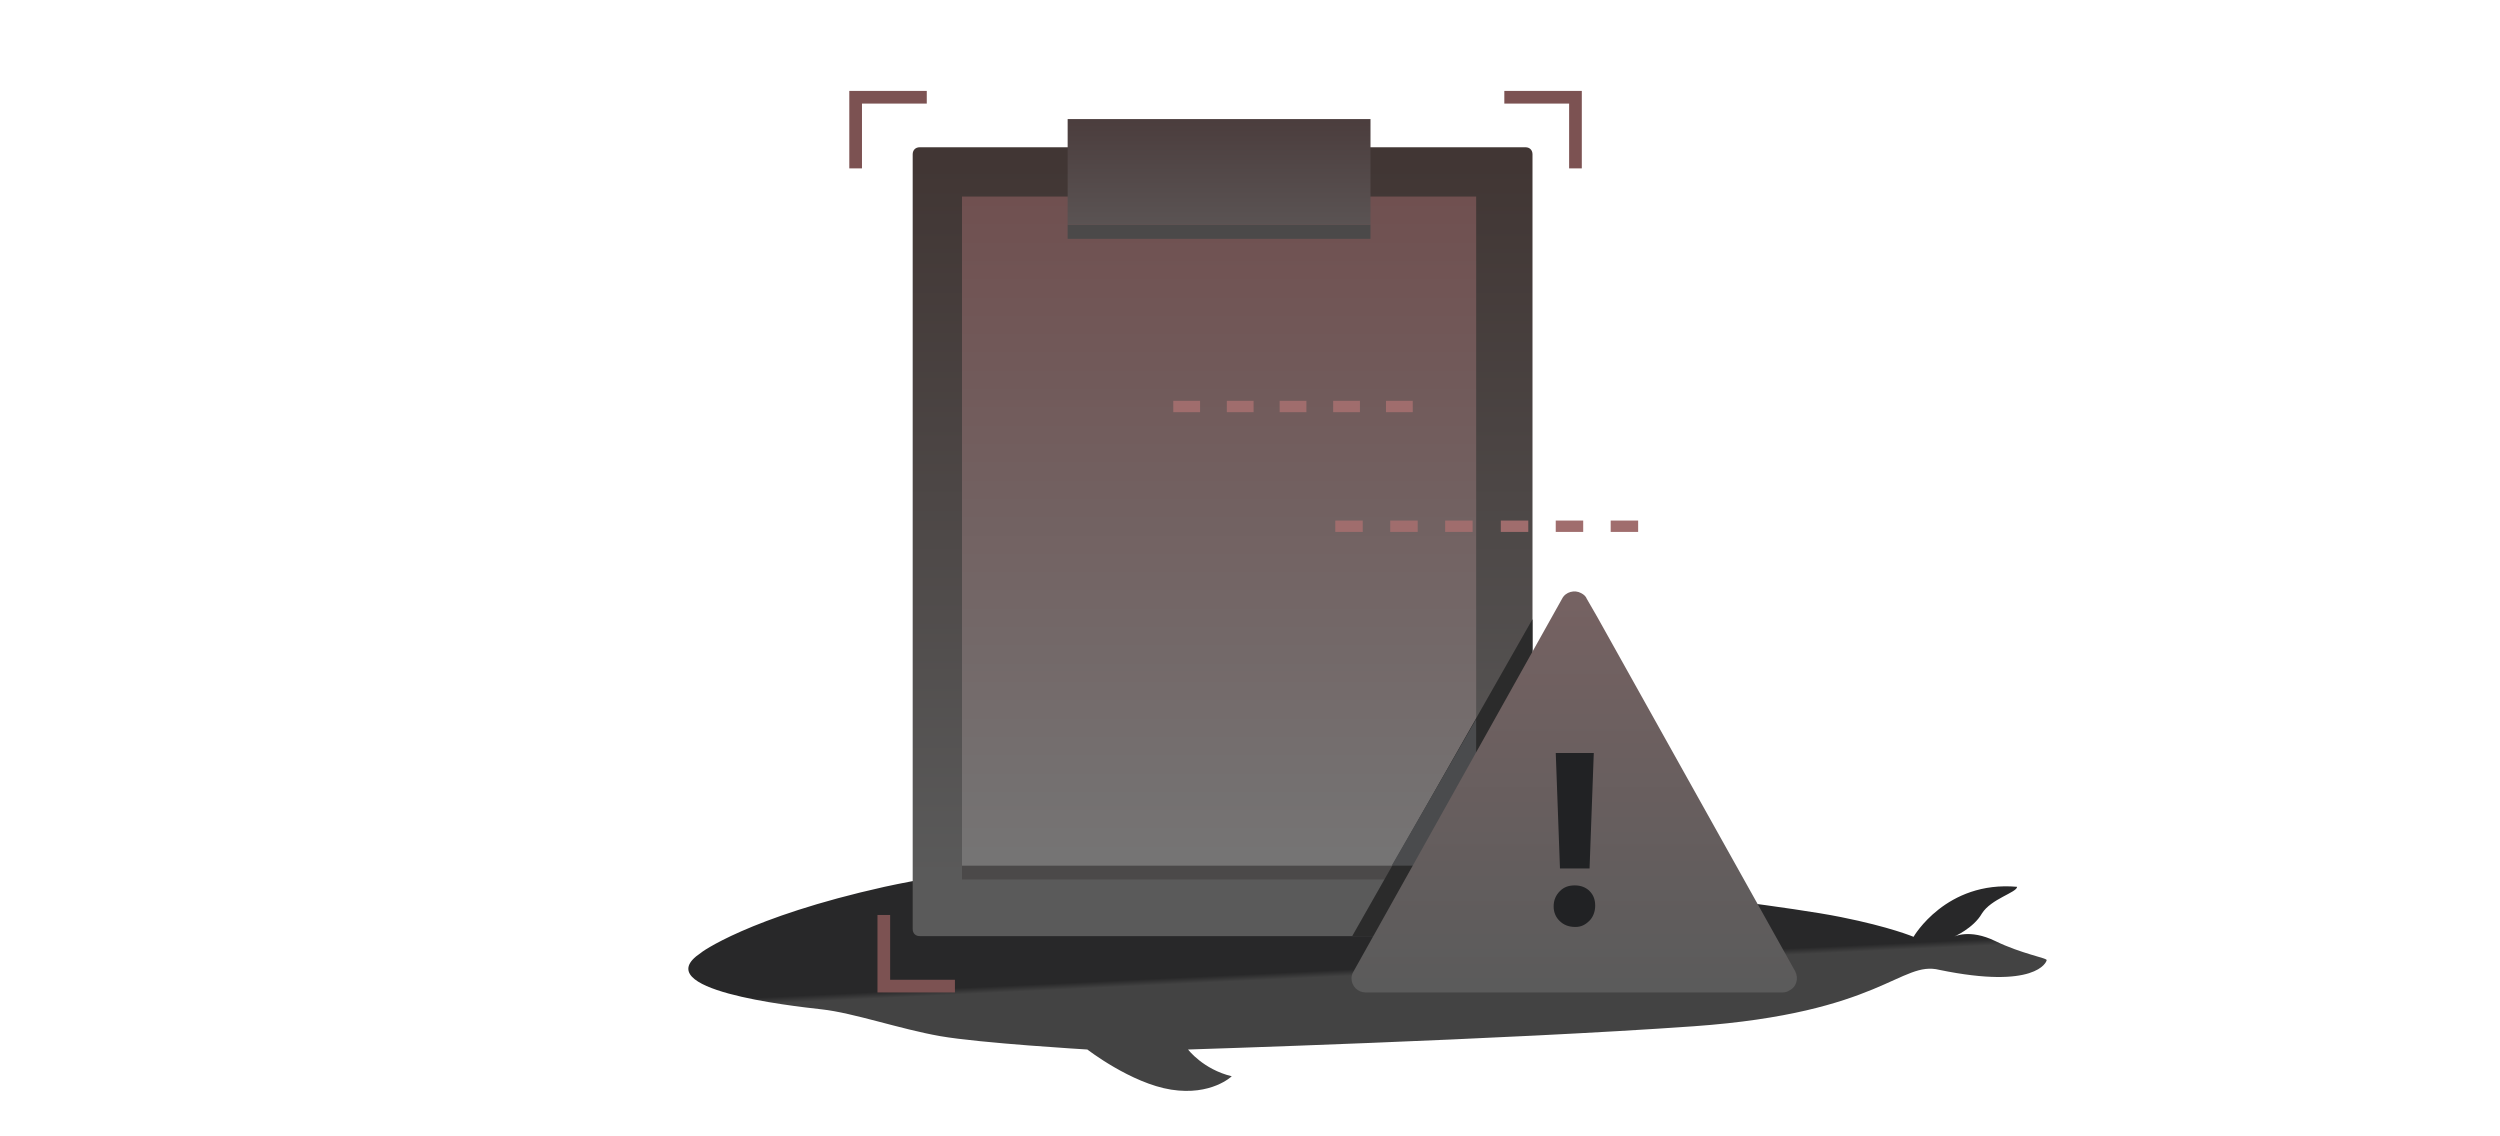 <svg xmlns="http://www.w3.org/2000/svg" viewBox="0 0 220 100" class="design-iconfont">
  <defs>
    <linearGradient x1="51.945%" y1="48.771%" x2="52.588%" y2="51.179%" id="2967njfhf__mgze219n2a">
      <stop stop-color="#282829" offset="0%"/>
      <stop stop-color="#434343" offset="100%"/>
    </linearGradient>
    <linearGradient x1="50.001%" y1="2.222%" x2="50.001%" y2="92.421%" id="2967njfhf__knmm06kogb">
      <stop stop-color="#413634" offset="0%"/>
      <stop stop-color="#5A5A5A" offset="100%"/>
    </linearGradient>
    <linearGradient x1="50.001%" y1=".012%" x2="50.001%" y2="99.222%" id="2967njfhf__3jvoji8u8c">
      <stop stop-color="#705050" offset="0%"/>
      <stop stop-color="#757575" offset="100%"/>
    </linearGradient>
    <linearGradient x1="50.001%" y1=".012%" x2="50.001%" y2="99.222%" id="2967njfhf__an2ywupxyd">
      <stop stop-color="#4B3D3D" offset="0%"/>
      <stop stop-color="#5A5353" offset="100%"/>
    </linearGradient>
    <linearGradient x1="49.997%" y1="-.227%" x2="49.997%" y2="98.444%" id="2967njfhf__zsqzqj1ide">
      <stop stop-color="#766262" offset="0%"/>
      <stop stop-color="#5B5B5B" offset="100%"/>
    </linearGradient>
  </defs>
  <g fill="none" fill-rule="evenodd">
    <path d="M17.263,70.039 C29.226,67.436 47.262,66.506 58.977,67.126 C70.691,67.746 83.397,69.481 83.397,69.481 C83.397,69.481 86.682,67.993 86.435,68.613 C86.187,69.171 84.637,70.101 85.691,70.349 C86.682,70.659 97.157,71.836 101.434,72.704 C105.773,73.572 107.818,74.44 107.818,74.44 C107.818,74.44 110.669,69.481 116.929,70.039 C116.929,70.535 114.636,71.093 113.83,72.394 C113.086,73.696 111.351,74.44 111.351,74.44 C111.351,74.44 112.715,73.696 115.008,74.811 C117.301,75.927 119.533,76.299 119.533,76.485 C119.533,76.671 118.541,79.088 110.111,77.353 C106.702,76.485 105.029,81.134 88.48,82.311 C71.931,83.489 43.977,84.357 43.977,84.357 C43.977,84.357 45.279,86.092 47.82,86.712 C47.82,86.712 46.023,88.447 42.49,87.889 C38.957,87.332 35.114,84.357 35.114,84.357 C35.114,84.357 25.693,83.799 22.16,83.179 C18.627,82.559 14.536,81.134 11.747,80.824 C8.958,80.514 -3.748,79.088 1.086,75.865 C1.024,75.865 5.301,72.704 17.263,70.039 Z" fill="url(#2967njfhf__mgze219n2a)" transform="translate(60.574 8)"/>
    <path fill="#7C5252" fill-rule="nonzero" d="M17.759 72.518L17.759 78.22 23.461 78.22 23.461 79.336 16.644 79.336 16.644 72.518z" transform="translate(60.574 8)"/>
    <path fill="#7C5252" fill-rule="nonzero" d="M20.982 1.116L15.28 1.116 15.28 6.818 14.164 6.818 14.164 1.116 14.164 1.116 14.164 0 20.982 0z" transform="translate(60.574 8)"/>
    <path fill="#7C5252" fill-rule="nonzero" d="M77.509 6.818L77.509 1.116 71.807 1.116 71.807 0 77.509 0 77.509 0 78.625 0 78.625 6.818z" transform="translate(60.574 8)"/>
    <path d="M20.362,4.959 L73.666,4.959 C74.038,4.959 74.286,5.206 74.286,5.578 L74.286,73.758 C74.286,74.13 74.038,74.378 73.666,74.378 L20.362,74.378 C19.991,74.378 19.743,74.13 19.743,73.758 L19.743,5.578 C19.743,5.206 19.991,4.959 20.362,4.959 Z" fill="url(#2967njfhf__knmm06kogb)" fill-rule="nonzero" transform="translate(60.574 8)"/>
    <path fill="url(#2967njfhf__3jvoji8u8c)" fill-rule="nonzero" d="M24.081 9.297H69.328V69.419H24.081z" transform="translate(60.574 8)"/>
    <path fill="#4B4949" fill-rule="nonzero" d="M33.379 11.776H60.03V13.016H33.379z" transform="translate(60.574 8)"/>
    <path fill="#4B4949" fill-rule="nonzero" d="M24.081 68.179H69.328V69.419H24.081z" transform="translate(60.574 8)"/>
    <path fill="url(#2967njfhf__an2ywupxyd)" fill-rule="nonzero" d="M33.379 2.479H60.03V11.776H33.379z" transform="translate(60.574 8)"/>
    <path d="M74.286,46.486 L74.286,73.758 C74.286,74.13 74.038,74.378 73.666,74.378 L58.419,74.378 L74.286,46.486 Z" fill="#2B2B2B" fill-rule="nonzero" transform="translate(60.574 8)"/>
    <path fill="#4A4B4D" fill-rule="nonzero" d="M69.328 55.287L69.328 68.179 61.89 68.179z" transform="translate(60.574 8)"/>
    <path d="M79.059,44.689 L79.988,46.3 L79.988,46.3 L97.405,77.477 C97.715,78.096 97.529,78.84 96.909,79.15 C96.723,79.274 96.537,79.336 96.29,79.336 L59.597,79.336 C58.915,79.336 58.357,78.778 58.357,78.096 C58.357,77.91 58.419,77.663 58.543,77.477 L76.889,44.689 C77.199,44.069 78.005,43.883 78.563,44.193 C78.811,44.317 78.997,44.503 79.059,44.689 Z" fill="url(#2967njfhf__zsqzqj1ide)" fill-rule="nonzero" transform="translate(60.574 8)"/>
    <path d="M79.679,58.262 L79.307,68.427 L76.703,68.427 L76.332,58.262 C76.332,58.262 79.679,58.262 79.679,58.262 Z M76.146,71.774 C76.146,71.217 76.332,70.783 76.703,70.411 C77.075,70.039 77.509,69.915 78.005,69.915 C78.563,69.915 78.997,70.101 79.307,70.411 C79.679,70.783 79.803,71.217 79.803,71.712 C79.803,72.208 79.617,72.704 79.307,73.014 C78.935,73.386 78.563,73.572 78.067,73.572 C77.447,73.572 77.013,73.386 76.641,73.014 C76.332,72.704 76.146,72.27 76.146,71.774 Z" fill="#212224" fill-rule="nonzero" transform="translate(60.574 8)"/>
    <g fill="#A06D6D" fill-rule="nonzero">
      <path d="M0 0H2.355V1H0z" transform="translate(103.249 35.272)"/>
      <path d="M4.711 0H7.066V1H4.711z" transform="translate(103.249 35.272)"/>
      <path d="M9.359 0H11.714V1H9.359z" transform="translate(103.249 35.272)"/>
      <path d="M14.07 0H16.425V1H14.07z" transform="translate(103.249 35.272)"/>
      <path d="M18.718 0H21.074V1H18.718z" transform="translate(103.249 35.272)"/>
    </g>
    <g fill="#A06D6D" fill-rule="nonzero">
      <path d="M4.835 0H7.252V1H4.835z" transform="translate(117.505 45.809)"/>
      <path d="M0 0H2.417V1H0z" transform="translate(117.505 45.809)"/>
      <path d="M9.669 0H12.086V1H9.669z" transform="translate(117.505 45.809)"/>
      <path d="M14.566 0H16.983V1H14.566z" transform="translate(117.505 45.809)"/>
      <path d="M19.4 0H21.817V1H19.4z" transform="translate(117.505 45.809)"/>
      <path d="M24.235 0H26.652V1H24.235z" transform="translate(117.505 45.809)"/>
    </g>
  </g>
</svg>
